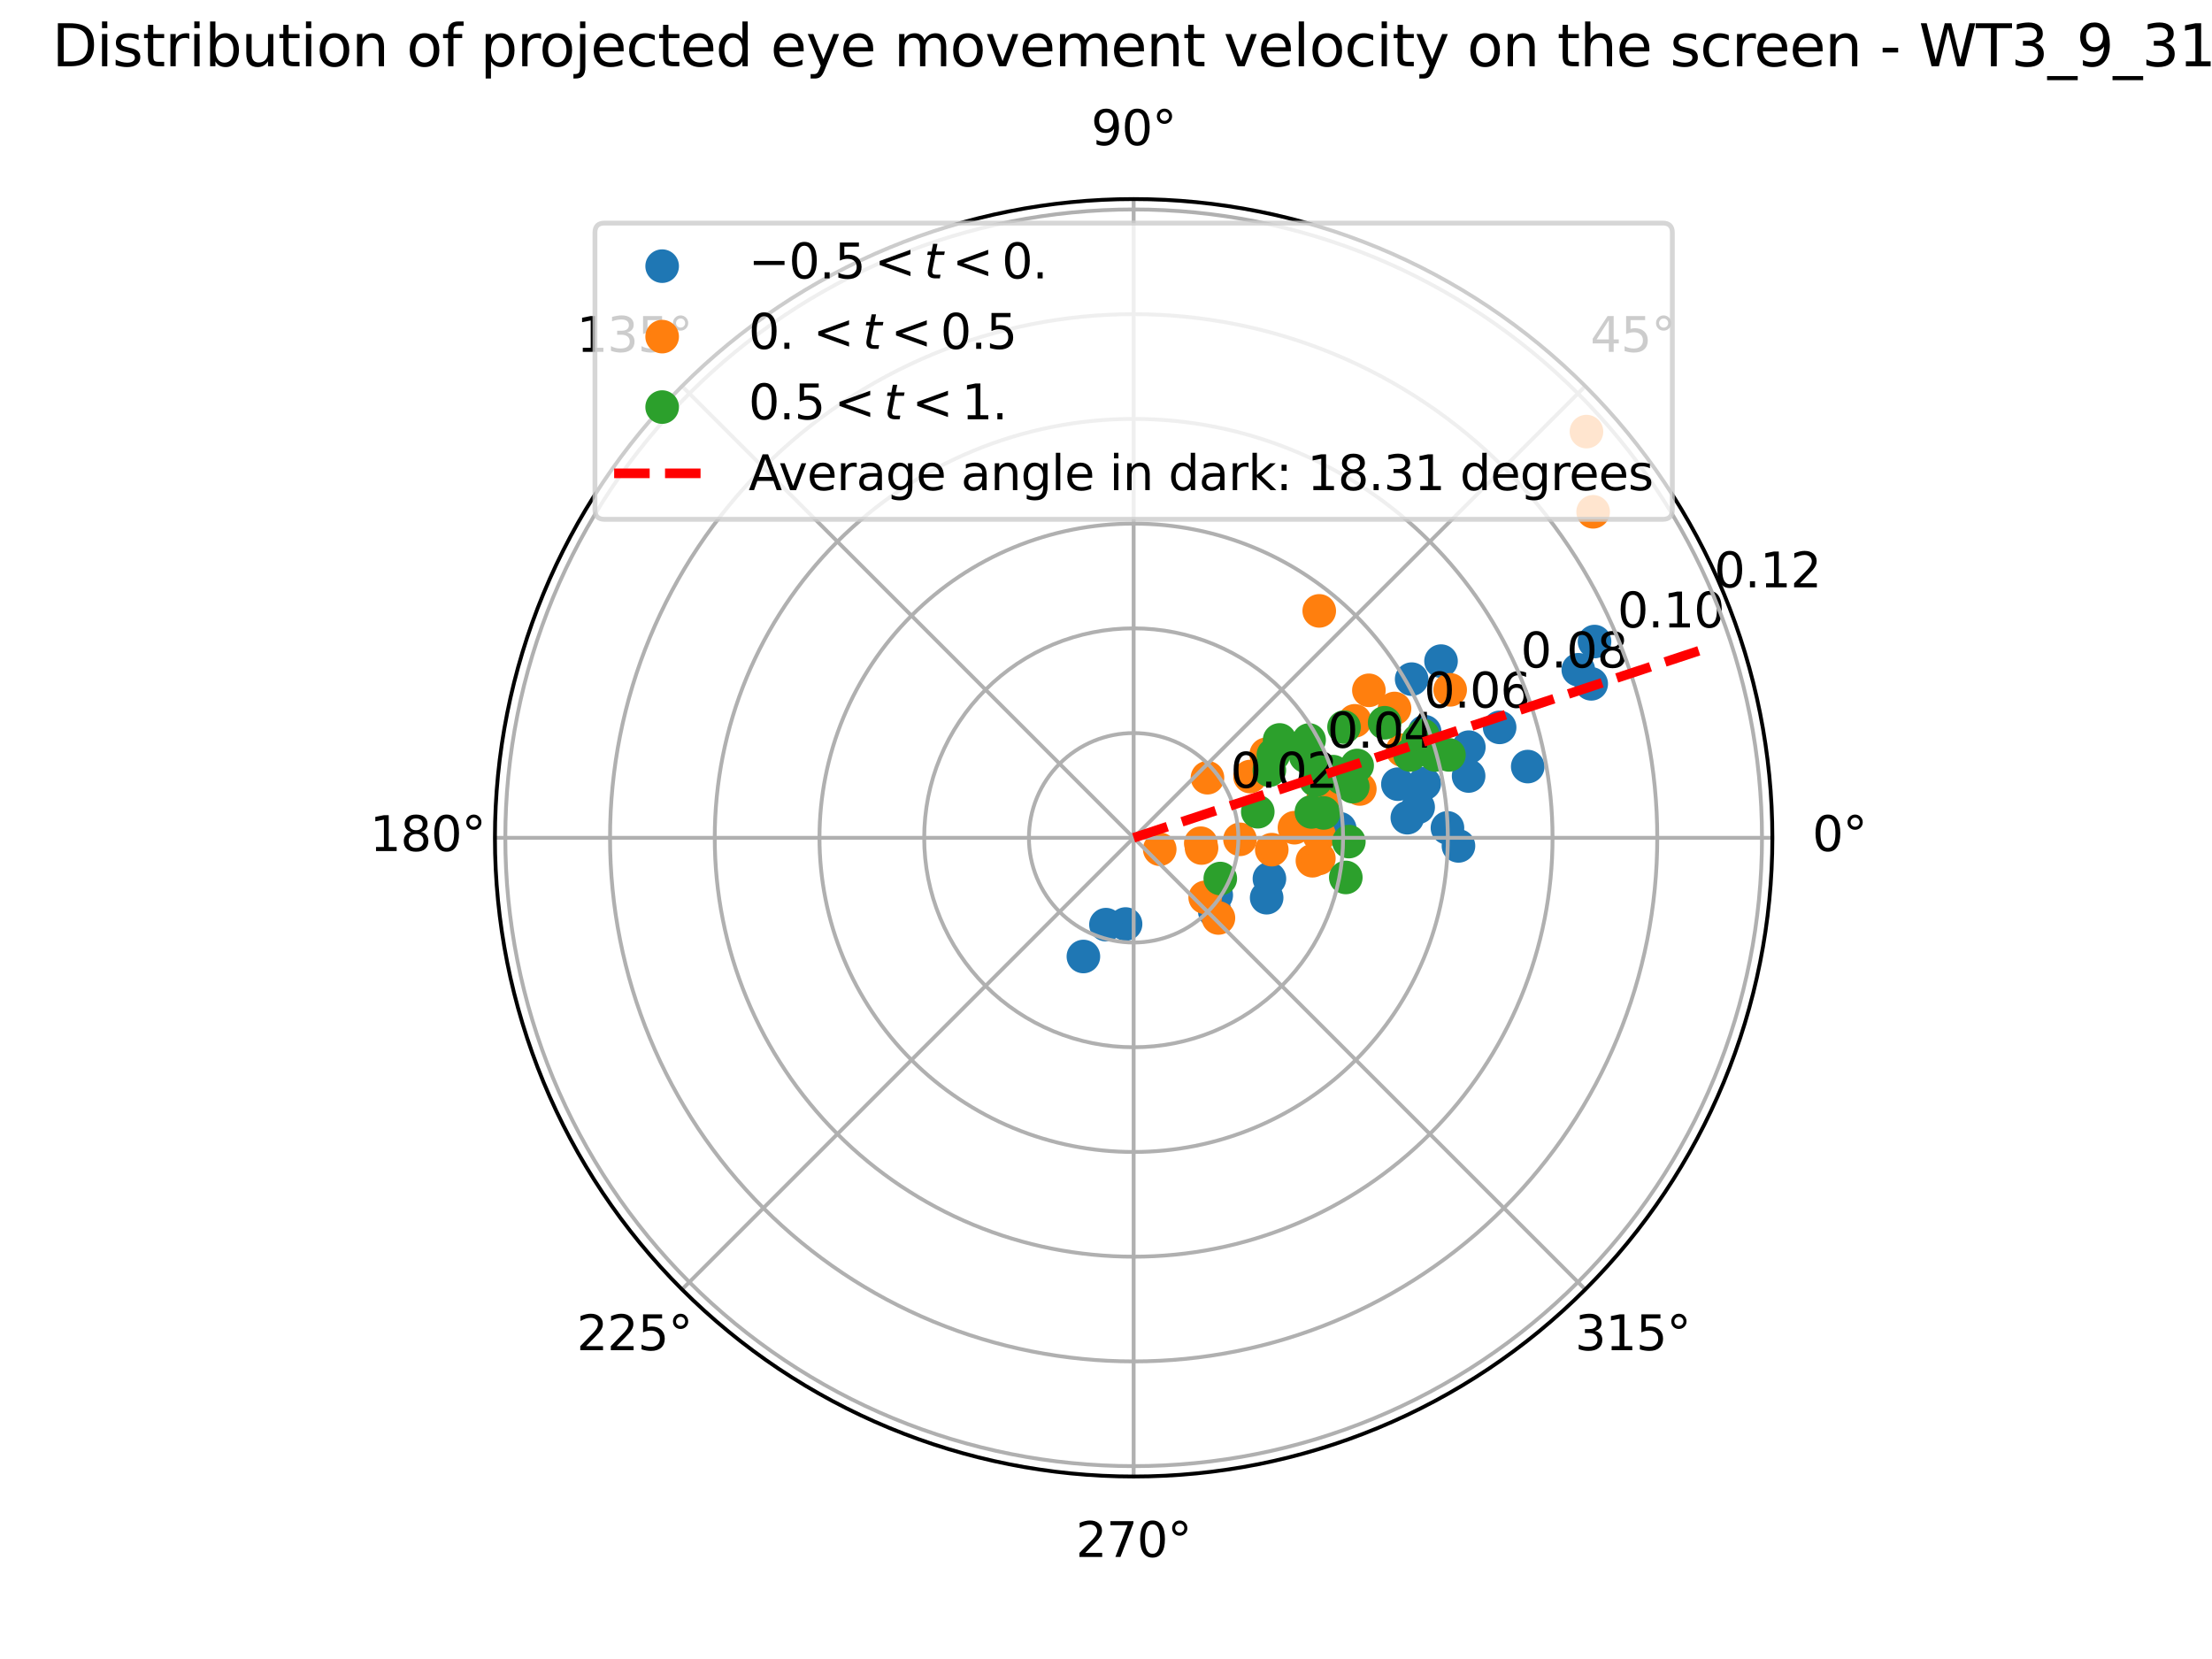<?xml version="1.0" encoding="utf-8" standalone="no"?>
<!DOCTYPE svg PUBLIC "-//W3C//DTD SVG 1.1//EN"
  "http://www.w3.org/Graphics/SVG/1.1/DTD/svg11.dtd">
<svg xmlns:xlink="http://www.w3.org/1999/xlink" width="460.8pt" height="345.6pt" viewBox="0 0 460.8 345.6" xmlns="http://www.w3.org/2000/svg" version="1.1">
 <defs>
  <style type="text/css">*{stroke-linejoin: round; stroke-linecap: butt}</style>
 </defs>
 <g id="figure_1">
  <g id="patch_1">
   <path d="M 0 345.6 
L 460.8 345.6 
L 460.8 0 
L 0 0 
z
" style="fill: #ffffff"/>
  </g>
  <g id="axes_1">
   <g id="patch_2">
    <path d="M 369.216 174.528 
C 369.216 157.055 365.774 139.752 359.088 123.61 
C 352.401 107.467 342.6 92.798 330.245 80.443 
C 317.89 68.088 303.221 58.287 287.078 51.6 
C 270.936 44.914 253.633 41.472 236.16 41.472 
C 218.687 41.472 201.384 44.914 185.242 51.6 
C 169.099 58.287 154.43 68.088 142.075 80.443 
C 129.72 92.798 119.919 107.467 113.232 123.61 
C 106.546 139.752 103.104 157.055 103.104 174.528 
C 103.104 192.001 106.546 209.304 113.232 225.446 
C 119.919 241.589 129.72 256.258 142.075 268.613 
C 154.43 280.968 169.099 290.769 185.242 297.456 
C 201.384 304.142 218.687 307.584 236.16 307.584 
C 253.633 307.584 270.936 304.142 287.078 297.456 
C 303.221 290.769 317.89 280.968 330.245 268.613 
C 342.6 256.258 352.401 241.589 359.088 225.446 
C 365.774 209.304 369.216 192.001 369.216 174.528 
M 236.16 174.528 
C 236.16 174.528 236.16 174.528 236.16 174.528 
C 236.16 174.528 236.16 174.528 236.16 174.528 
C 236.16 174.528 236.16 174.528 236.16 174.528 
C 236.16 174.528 236.16 174.528 236.16 174.528 
C 236.16 174.528 236.16 174.528 236.16 174.528 
C 236.16 174.528 236.16 174.528 236.16 174.528 
C 236.16 174.528 236.16 174.528 236.16 174.528 
C 236.16 174.528 236.16 174.528 236.16 174.528 
C 236.16 174.528 236.16 174.528 236.16 174.528 
C 236.16 174.528 236.16 174.528 236.16 174.528 
C 236.16 174.528 236.16 174.528 236.16 174.528 
C 236.16 174.528 236.16 174.528 236.16 174.528 
C 236.16 174.528 236.16 174.528 236.16 174.528 
C 236.16 174.528 236.16 174.528 236.16 174.528 
C 236.16 174.528 236.16 174.528 236.16 174.528 
C 236.16 174.528 236.16 174.528 236.16 174.528 
z
" style="fill: #ffffff"/>
   </g>
   <g id="PathCollection_1">
    <defs>
     <path id="m175cc95940" d="M 0 3 
C 0.796 3 1.559 2.684 2.121 2.121 
C 2.684 1.559 3 0.796 3 0 
C 3 -0.796 2.684 -1.559 2.121 -2.121 
C 1.559 -2.684 0.796 -3 0 -3 
C -0.796 -3 -1.559 -2.684 -2.121 -2.121 
C -2.684 -1.559 -3 -0.796 -3 0 
C -3 0.796 -2.684 1.559 -2.121 2.121 
C -1.559 2.684 -0.796 3 0 3 
z
" style="stroke: #1f77b4"/>
    </defs>
    <g clip-path="url(#pd798e85ead)">
     <use xlink:href="#m175cc95940" x="234.477" y="192.491" style="fill: #1f77b4; stroke: #1f77b4"/>
     <use xlink:href="#m175cc95940" x="230.39" y="192.623" style="fill: #1f77b4; stroke: #1f77b4"/>
     <use xlink:href="#m175cc95940" x="225.691" y="199.257" style="fill: #1f77b4; stroke: #1f77b4"/>
     <use xlink:href="#m175cc95940" x="263.866" y="187.01" style="fill: #1f77b4; stroke: #1f77b4"/>
     <use xlink:href="#m175cc95940" x="264.445" y="183.049" style="fill: #1f77b4; stroke: #1f77b4"/>
     <use xlink:href="#m175cc95940" x="279.095" y="172.639" style="fill: #1f77b4; stroke: #1f77b4"/>
     <use xlink:href="#m175cc95940" x="253.071" y="189.894" style="fill: #1f77b4; stroke: #1f77b4"/>
     <use xlink:href="#m175cc95940" x="253.367" y="186.481" style="fill: #1f77b4; stroke: #1f77b4"/>
     <use xlink:href="#m175cc95940" x="291.207" y="163.359" style="fill: #1f77b4; stroke: #1f77b4"/>
     <use xlink:href="#m175cc95940" x="312.4" y="151.526" style="fill: #1f77b4; stroke: #1f77b4"/>
     <use xlink:href="#m175cc95940" x="305.986" y="155.65" style="fill: #1f77b4; stroke: #1f77b4"/>
     <use xlink:href="#m175cc95940" x="296.698" y="163.229" style="fill: #1f77b4; stroke: #1f77b4"/>
     <use xlink:href="#m175cc95940" x="293.174" y="170.345" style="fill: #1f77b4; stroke: #1f77b4"/>
     <use xlink:href="#m175cc95940" x="295.428" y="168.156" style="fill: #1f77b4; stroke: #1f77b4"/>
     <use xlink:href="#m175cc95940" x="305.939" y="161.655" style="fill: #1f77b4; stroke: #1f77b4"/>
     <use xlink:href="#m175cc95940" x="328.789" y="139.525" style="fill: #1f77b4; stroke: #1f77b4"/>
     <use xlink:href="#m175cc95940" x="332.17" y="133.647" style="fill: #1f77b4; stroke: #1f77b4"/>
     <use xlink:href="#m175cc95940" x="296.781" y="152.423" style="fill: #1f77b4; stroke: #1f77b4"/>
     <use xlink:href="#m175cc95940" x="301.531" y="172.461" style="fill: #1f77b4; stroke: #1f77b4"/>
     <use xlink:href="#m175cc95940" x="303.825" y="176.217" style="fill: #1f77b4; stroke: #1f77b4"/>
     <use xlink:href="#m175cc95940" x="318.254" y="159.692" style="fill: #1f77b4; stroke: #1f77b4"/>
     <use xlink:href="#m175cc95940" x="331.479" y="142.457" style="fill: #1f77b4; stroke: #1f77b4"/>
     <use xlink:href="#m175cc95940" x="294.075" y="141.477" style="fill: #1f77b4; stroke: #1f77b4"/>
     <use xlink:href="#m175cc95940" x="300.193" y="137.725" style="fill: #1f77b4; stroke: #1f77b4"/>
    </g>
   </g>
   <g id="PathCollection_2">
    <defs>
     <path id="mb5c80b9ed6" d="M 0 3 
C 0.796 3 1.559 2.684 2.121 2.121 
C 2.684 1.559 3 0.796 3 0 
C 3 -0.796 2.684 -1.559 2.121 -2.121 
C 1.559 -2.684 0.796 -3 0 -3 
C -0.796 -3 -1.559 -2.684 -2.121 -2.121 
C -2.684 -1.559 -3 -0.796 -3 0 
C -3 0.796 -2.684 1.559 -2.121 2.121 
C -1.559 2.684 -0.796 3 0 3 
z
" style="stroke: #ff7f0e"/>
    </defs>
    <g clip-path="url(#pd798e85ead)">
     <use xlink:href="#mb5c80b9ed6" x="241.593" y="176.909" style="fill: #ff7f0e; stroke: #ff7f0e"/>
     <use xlink:href="#mb5c80b9ed6" x="302.096" y="143.703" style="fill: #ff7f0e; stroke: #ff7f0e"/>
     <use xlink:href="#mb5c80b9ed6" x="331.88" y="106.619" style="fill: #ff7f0e; stroke: #ff7f0e"/>
     <use xlink:href="#mb5c80b9ed6" x="330.489" y="89.911" style="fill: #ff7f0e; stroke: #ff7f0e"/>
     <use xlink:href="#mb5c80b9ed6" x="274.822" y="127.259" style="fill: #ff7f0e; stroke: #ff7f0e"/>
     <use xlink:href="#mb5c80b9ed6" x="251.537" y="162.012" style="fill: #ff7f0e; stroke: #ff7f0e"/>
     <use xlink:href="#mb5c80b9ed6" x="250.304" y="176.658" style="fill: #ff7f0e; stroke: #ff7f0e"/>
     <use xlink:href="#mb5c80b9ed6" x="260.413" y="161.769" style="fill: #ff7f0e; stroke: #ff7f0e"/>
     <use xlink:href="#mb5c80b9ed6" x="285.166" y="143.807" style="fill: #ff7f0e; stroke: #ff7f0e"/>
     <use xlink:href="#mb5c80b9ed6" x="263.78" y="157.135" style="fill: #ff7f0e; stroke: #ff7f0e"/>
     <use xlink:href="#mb5c80b9ed6" x="250.143" y="175.659" style="fill: #ff7f0e; stroke: #ff7f0e"/>
     <use xlink:href="#mb5c80b9ed6" x="251.062" y="186.938" style="fill: #ff7f0e; stroke: #ff7f0e"/>
     <use xlink:href="#mb5c80b9ed6" x="253.822" y="191.231" style="fill: #ff7f0e; stroke: #ff7f0e"/>
     <use xlink:href="#mb5c80b9ed6" x="274.8" y="173.954" style="fill: #ff7f0e; stroke: #ff7f0e"/>
     <use xlink:href="#mb5c80b9ed6" x="292.178" y="156.283" style="fill: #ff7f0e; stroke: #ff7f0e"/>
     <use xlink:href="#mb5c80b9ed6" x="290.509" y="147.59" style="fill: #ff7f0e; stroke: #ff7f0e"/>
     <use xlink:href="#mb5c80b9ed6" x="282.226" y="150.16" style="fill: #ff7f0e; stroke: #ff7f0e"/>
     <use xlink:href="#mb5c80b9ed6" x="258.314" y="174.85" style="fill: #ff7f0e; stroke: #ff7f0e"/>
     <use xlink:href="#mb5c80b9ed6" x="273.401" y="179.309" style="fill: #ff7f0e; stroke: #ff7f0e"/>
     <use xlink:href="#mb5c80b9ed6" x="274.743" y="178.832" style="fill: #ff7f0e; stroke: #ff7f0e"/>
     <use xlink:href="#mb5c80b9ed6" x="264.932" y="177" style="fill: #ff7f0e; stroke: #ff7f0e"/>
     <use xlink:href="#mb5c80b9ed6" x="275.637" y="166.389" style="fill: #ff7f0e; stroke: #ff7f0e"/>
     <use xlink:href="#mb5c80b9ed6" x="283.276" y="164.36" style="fill: #ff7f0e; stroke: #ff7f0e"/>
     <use xlink:href="#mb5c80b9ed6" x="269.661" y="172.426" style="fill: #ff7f0e; stroke: #ff7f0e"/>
    </g>
   </g>
   <g id="PathCollection_3">
    <defs>
     <path id="m4a91e9faf1" d="M 0 3 
C 0.796 3 1.559 2.684 2.121 2.121 
C 2.684 1.559 3 0.796 3 0 
C 3 -0.796 2.684 -1.559 2.121 -2.121 
C 1.559 -2.684 0.796 -3 0 -3 
C -0.796 -3 -1.559 -2.684 -2.121 -2.121 
C -2.684 -1.559 -3 -0.796 -3 0 
C -3 0.796 -2.684 1.559 -2.121 2.121 
C -1.559 2.684 -0.796 3 0 3 
z
" style="stroke: #2ca02c"/>
    </defs>
    <g clip-path="url(#pd798e85ead)">
     <use xlink:href="#m4a91e9faf1" x="254.207" y="183.017" style="fill: #2ca02c; stroke: #2ca02c"/>
     <use xlink:href="#m4a91e9faf1" x="280.356" y="182.788" style="fill: #2ca02c; stroke: #2ca02c"/>
     <use xlink:href="#m4a91e9faf1" x="280.992" y="175.32" style="fill: #2ca02c; stroke: #2ca02c"/>
     <use xlink:href="#m4a91e9faf1" x="293.743" y="157.263" style="fill: #2ca02c; stroke: #2ca02c"/>
     <use xlink:href="#m4a91e9faf1" x="295.436" y="154.262" style="fill: #2ca02c; stroke: #2ca02c"/>
     <use xlink:href="#m4a91e9faf1" x="296.409" y="153.204" style="fill: #2ca02c; stroke: #2ca02c"/>
     <use xlink:href="#m4a91e9faf1" x="281.815" y="163.876" style="fill: #2ca02c; stroke: #2ca02c"/>
     <use xlink:href="#m4a91e9faf1" x="279.483" y="162.046" style="fill: #2ca02c; stroke: #2ca02c"/>
     <use xlink:href="#m4a91e9faf1" x="273.187" y="169.144" style="fill: #2ca02c; stroke: #2ca02c"/>
     <use xlink:href="#m4a91e9faf1" x="274.117" y="162.519" style="fill: #2ca02c; stroke: #2ca02c"/>
     <use xlink:href="#m4a91e9faf1" x="301.84" y="157.258" style="fill: #2ca02c; stroke: #2ca02c"/>
     <use xlink:href="#m4a91e9faf1" x="299.006" y="157.266" style="fill: #2ca02c; stroke: #2ca02c"/>
     <use xlink:href="#m4a91e9faf1" x="275.725" y="169.346" style="fill: #2ca02c; stroke: #2ca02c"/>
     <use xlink:href="#m4a91e9faf1" x="277.7" y="160.747" style="fill: #2ca02c; stroke: #2ca02c"/>
     <use xlink:href="#m4a91e9faf1" x="279.986" y="151.466" style="fill: #2ca02c; stroke: #2ca02c"/>
     <use xlink:href="#m4a91e9faf1" x="272.709" y="154.157" style="fill: #2ca02c; stroke: #2ca02c"/>
     <use xlink:href="#m4a91e9faf1" x="262.019" y="169.103" style="fill: #2ca02c; stroke: #2ca02c"/>
     <use xlink:href="#m4a91e9faf1" x="282.72" y="159.464" style="fill: #2ca02c; stroke: #2ca02c"/>
     <use xlink:href="#m4a91e9faf1" x="288.447" y="150.562" style="fill: #2ca02c; stroke: #2ca02c"/>
     <use xlink:href="#m4a91e9faf1" x="272.013" y="157.532" style="fill: #2ca02c; stroke: #2ca02c"/>
     <use xlink:href="#m4a91e9faf1" x="273.897" y="159.422" style="fill: #2ca02c; stroke: #2ca02c"/>
     <use xlink:href="#m4a91e9faf1" x="265.266" y="157.241" style="fill: #2ca02c; stroke: #2ca02c"/>
     <use xlink:href="#m4a91e9faf1" x="266.567" y="154.142" style="fill: #2ca02c; stroke: #2ca02c"/>
     <use xlink:href="#m4a91e9faf1" x="264.431" y="160.448" style="fill: #2ca02c; stroke: #2ca02c"/>
    </g>
   </g>
   <g id="matplotlib.axis_1">
    <g id="xtick_1">
     <g id="line2d_1">
      <path d="M 236.16 174.528 
L 369.216 174.528 
" clip-path="url(#pd798e85ead)" style="fill: none; stroke: #b0b0b0; stroke-width: 0.8; stroke-linecap: square"/>
     </g>
     <g id="text_1">
      <!-- 0° -->
      <g transform="translate(377.535 177.287) scale(0.1 -0.1)">
       <defs>
        <path id="DejaVuSans-30" d="M 2034 4250 
Q 1547 4250 1301 3770 
Q 1056 3291 1056 2328 
Q 1056 1369 1301 889 
Q 1547 409 2034 409 
Q 2525 409 2770 889 
Q 3016 1369 3016 2328 
Q 3016 3291 2770 3770 
Q 2525 4250 2034 4250 
z
M 2034 4750 
Q 2819 4750 3233 4129 
Q 3647 3509 3647 2328 
Q 3647 1150 3233 529 
Q 2819 -91 2034 -91 
Q 1250 -91 836 529 
Q 422 1150 422 2328 
Q 422 3509 836 4129 
Q 1250 4750 2034 4750 
z
" transform="scale(0.016)"/>
        <path id="DejaVuSans-b0" d="M 1600 4347 
Q 1350 4347 1178 4173 
Q 1006 4000 1006 3750 
Q 1006 3503 1178 3333 
Q 1350 3163 1600 3163 
Q 1850 3163 2022 3333 
Q 2194 3503 2194 3750 
Q 2194 3997 2020 4172 
Q 1847 4347 1600 4347 
z
M 1600 4750 
Q 1800 4750 1984 4673 
Q 2169 4597 2303 4453 
Q 2447 4313 2519 4134 
Q 2591 3956 2591 3750 
Q 2591 3338 2302 3052 
Q 2013 2766 1594 2766 
Q 1172 2766 890 3047 
Q 609 3328 609 3750 
Q 609 4169 896 4459 
Q 1184 4750 1600 4750 
z
" transform="scale(0.016)"/>
       </defs>
       <use xlink:href="#DejaVuSans-30"/>
       <use xlink:href="#DejaVuSans-b0" x="63.623"/>
      </g>
     </g>
    </g>
    <g id="xtick_2">
     <g id="line2d_2">
      <path d="M 236.16 174.528 
L 330.245 80.443 
" clip-path="url(#pd798e85ead)" style="fill: none; stroke: #b0b0b0; stroke-width: 0.8; stroke-linecap: square"/>
     </g>
     <g id="text_2">
      <!-- 45° -->
      <g transform="translate(331.282 73.303) scale(0.1 -0.1)">
       <defs>
        <path id="DejaVuSans-34" d="M 2419 4116 
L 825 1625 
L 2419 1625 
L 2419 4116 
z
M 2253 4666 
L 3047 4666 
L 3047 1625 
L 3713 1625 
L 3713 1100 
L 3047 1100 
L 3047 0 
L 2419 0 
L 2419 1100 
L 313 1100 
L 313 1709 
L 2253 4666 
z
" transform="scale(0.016)"/>
        <path id="DejaVuSans-35" d="M 691 4666 
L 3169 4666 
L 3169 4134 
L 1269 4134 
L 1269 2991 
Q 1406 3038 1543 3061 
Q 1681 3084 1819 3084 
Q 2600 3084 3056 2656 
Q 3513 2228 3513 1497 
Q 3513 744 3044 326 
Q 2575 -91 1722 -91 
Q 1428 -91 1123 -41 
Q 819 9 494 109 
L 494 744 
Q 775 591 1075 516 
Q 1375 441 1709 441 
Q 2250 441 2565 725 
Q 2881 1009 2881 1497 
Q 2881 1984 2565 2268 
Q 2250 2553 1709 2553 
Q 1456 2553 1204 2497 
Q 953 2441 691 2322 
L 691 4666 
z
" transform="scale(0.016)"/>
       </defs>
       <use xlink:href="#DejaVuSans-34"/>
       <use xlink:href="#DejaVuSans-35" x="63.623"/>
       <use xlink:href="#DejaVuSans-b0" x="127.246"/>
      </g>
     </g>
    </g>
    <g id="xtick_3">
     <g id="line2d_3">
      <path d="M 236.16 174.528 
L 236.16 41.472 
" clip-path="url(#pd798e85ead)" style="fill: none; stroke: #b0b0b0; stroke-width: 0.8; stroke-linecap: square"/>
     </g>
     <g id="text_3">
      <!-- 90° -->
      <g transform="translate(227.298 30.231) scale(0.1 -0.1)">
       <defs>
        <path id="DejaVuSans-39" d="M 703 97 
L 703 672 
Q 941 559 1184 500 
Q 1428 441 1663 441 
Q 2288 441 2617 861 
Q 2947 1281 2994 2138 
Q 2813 1869 2534 1725 
Q 2256 1581 1919 1581 
Q 1219 1581 811 2004 
Q 403 2428 403 3163 
Q 403 3881 828 4315 
Q 1253 4750 1959 4750 
Q 2769 4750 3195 4129 
Q 3622 3509 3622 2328 
Q 3622 1225 3098 567 
Q 2575 -91 1691 -91 
Q 1453 -91 1209 -44 
Q 966 3 703 97 
z
M 1959 2075 
Q 2384 2075 2632 2365 
Q 2881 2656 2881 3163 
Q 2881 3666 2632 3958 
Q 2384 4250 1959 4250 
Q 1534 4250 1286 3958 
Q 1038 3666 1038 3163 
Q 1038 2656 1286 2365 
Q 1534 2075 1959 2075 
z
" transform="scale(0.016)"/>
       </defs>
       <use xlink:href="#DejaVuSans-39"/>
       <use xlink:href="#DejaVuSans-30" x="63.623"/>
       <use xlink:href="#DejaVuSans-b0" x="127.246"/>
      </g>
     </g>
    </g>
    <g id="xtick_4">
     <g id="line2d_4">
      <path d="M 236.16 174.528 
L 142.075 80.443 
" clip-path="url(#pd798e85ead)" style="fill: none; stroke: #b0b0b0; stroke-width: 0.8; stroke-linecap: square"/>
     </g>
     <g id="text_4">
      <!-- 135° -->
      <g transform="translate(120.132 73.303) scale(0.1 -0.1)">
       <defs>
        <path id="DejaVuSans-31" d="M 794 531 
L 1825 531 
L 1825 4091 
L 703 3866 
L 703 4441 
L 1819 4666 
L 2450 4666 
L 2450 531 
L 3481 531 
L 3481 0 
L 794 0 
L 794 531 
z
" transform="scale(0.016)"/>
        <path id="DejaVuSans-33" d="M 2597 2516 
Q 3050 2419 3304 2112 
Q 3559 1806 3559 1356 
Q 3559 666 3084 287 
Q 2609 -91 1734 -91 
Q 1441 -91 1130 -33 
Q 819 25 488 141 
L 488 750 
Q 750 597 1062 519 
Q 1375 441 1716 441 
Q 2309 441 2620 675 
Q 2931 909 2931 1356 
Q 2931 1769 2642 2001 
Q 2353 2234 1838 2234 
L 1294 2234 
L 1294 2753 
L 1863 2753 
Q 2328 2753 2575 2939 
Q 2822 3125 2822 3475 
Q 2822 3834 2567 4026 
Q 2313 4219 1838 4219 
Q 1578 4219 1281 4162 
Q 984 4106 628 3988 
L 628 4550 
Q 988 4650 1302 4700 
Q 1616 4750 1894 4750 
Q 2613 4750 3031 4423 
Q 3450 4097 3450 3541 
Q 3450 3153 3228 2886 
Q 3006 2619 2597 2516 
z
" transform="scale(0.016)"/>
       </defs>
       <use xlink:href="#DejaVuSans-31"/>
       <use xlink:href="#DejaVuSans-33" x="63.623"/>
       <use xlink:href="#DejaVuSans-35" x="127.246"/>
       <use xlink:href="#DejaVuSans-b0" x="190.869"/>
      </g>
     </g>
    </g>
    <g id="xtick_5">
     <g id="line2d_5">
      <path d="M 236.16 174.528 
L 103.104 174.528 
" clip-path="url(#pd798e85ead)" style="fill: none; stroke: #b0b0b0; stroke-width: 0.8; stroke-linecap: square"/>
     </g>
     <g id="text_5">
      <!-- 180° -->
      <g transform="translate(77.06 177.287) scale(0.1 -0.1)">
       <defs>
        <path id="DejaVuSans-38" d="M 2034 2216 
Q 1584 2216 1326 1975 
Q 1069 1734 1069 1313 
Q 1069 891 1326 650 
Q 1584 409 2034 409 
Q 2484 409 2743 651 
Q 3003 894 3003 1313 
Q 3003 1734 2745 1975 
Q 2488 2216 2034 2216 
z
M 1403 2484 
Q 997 2584 770 2862 
Q 544 3141 544 3541 
Q 544 4100 942 4425 
Q 1341 4750 2034 4750 
Q 2731 4750 3128 4425 
Q 3525 4100 3525 3541 
Q 3525 3141 3298 2862 
Q 3072 2584 2669 2484 
Q 3125 2378 3379 2068 
Q 3634 1759 3634 1313 
Q 3634 634 3220 271 
Q 2806 -91 2034 -91 
Q 1263 -91 848 271 
Q 434 634 434 1313 
Q 434 1759 690 2068 
Q 947 2378 1403 2484 
z
M 1172 3481 
Q 1172 3119 1398 2916 
Q 1625 2713 2034 2713 
Q 2441 2713 2670 2916 
Q 2900 3119 2900 3481 
Q 2900 3844 2670 4047 
Q 2441 4250 2034 4250 
Q 1625 4250 1398 4047 
Q 1172 3844 1172 3481 
z
" transform="scale(0.016)"/>
       </defs>
       <use xlink:href="#DejaVuSans-31"/>
       <use xlink:href="#DejaVuSans-38" x="63.623"/>
       <use xlink:href="#DejaVuSans-30" x="127.246"/>
       <use xlink:href="#DejaVuSans-b0" x="190.869"/>
      </g>
     </g>
    </g>
    <g id="xtick_6">
     <g id="line2d_6">
      <path d="M 236.16 174.528 
L 142.075 268.613 
" clip-path="url(#pd798e85ead)" style="fill: none; stroke: #b0b0b0; stroke-width: 0.8; stroke-linecap: square"/>
     </g>
     <g id="text_6">
      <!-- 225° -->
      <g transform="translate(120.132 281.272) scale(0.1 -0.1)">
       <defs>
        <path id="DejaVuSans-32" d="M 1228 531 
L 3431 531 
L 3431 0 
L 469 0 
L 469 531 
Q 828 903 1448 1529 
Q 2069 2156 2228 2338 
Q 2531 2678 2651 2914 
Q 2772 3150 2772 3378 
Q 2772 3750 2511 3984 
Q 2250 4219 1831 4219 
Q 1534 4219 1204 4116 
Q 875 4013 500 3803 
L 500 4441 
Q 881 4594 1212 4672 
Q 1544 4750 1819 4750 
Q 2544 4750 2975 4387 
Q 3406 4025 3406 3419 
Q 3406 3131 3298 2873 
Q 3191 2616 2906 2266 
Q 2828 2175 2409 1742 
Q 1991 1309 1228 531 
z
" transform="scale(0.016)"/>
       </defs>
       <use xlink:href="#DejaVuSans-32"/>
       <use xlink:href="#DejaVuSans-32" x="63.623"/>
       <use xlink:href="#DejaVuSans-35" x="127.246"/>
       <use xlink:href="#DejaVuSans-b0" x="190.869"/>
      </g>
     </g>
    </g>
    <g id="xtick_7">
     <g id="line2d_7">
      <path d="M 236.16 174.528 
L 236.16 307.584 
" clip-path="url(#pd798e85ead)" style="fill: none; stroke: #b0b0b0; stroke-width: 0.8; stroke-linecap: square"/>
     </g>
     <g id="text_7">
      <!-- 270° -->
      <g transform="translate(224.116 324.343) scale(0.1 -0.1)">
       <defs>
        <path id="DejaVuSans-37" d="M 525 4666 
L 3525 4666 
L 3525 4397 
L 1831 0 
L 1172 0 
L 2766 4134 
L 525 4134 
L 525 4666 
z
" transform="scale(0.016)"/>
       </defs>
       <use xlink:href="#DejaVuSans-32"/>
       <use xlink:href="#DejaVuSans-37" x="63.623"/>
       <use xlink:href="#DejaVuSans-30" x="127.246"/>
       <use xlink:href="#DejaVuSans-b0" x="190.869"/>
      </g>
     </g>
    </g>
    <g id="xtick_8">
     <g id="line2d_8">
      <path d="M 236.16 174.528 
L 330.245 268.613 
" clip-path="url(#pd798e85ead)" style="fill: none; stroke: #b0b0b0; stroke-width: 0.8; stroke-linecap: square"/>
     </g>
     <g id="text_8">
      <!-- 315° -->
      <g transform="translate(328.101 281.272) scale(0.1 -0.1)">
       <use xlink:href="#DejaVuSans-33"/>
       <use xlink:href="#DejaVuSans-31" x="63.623"/>
       <use xlink:href="#DejaVuSans-35" x="127.246"/>
       <use xlink:href="#DejaVuSans-b0" x="190.869"/>
      </g>
     </g>
    </g>
   </g>
   <g id="matplotlib.axis_2">
    <g id="ytick_1">
     <g id="line2d_9">
      <path d="M 257.976 174.528 
C 257.976 171.663 257.412 168.826 256.315 166.179 
C 255.219 163.533 253.612 161.128 251.586 159.102 
C 249.56 157.076 247.155 155.469 244.509 154.373 
C 241.862 153.276 239.025 152.712 236.16 152.712 
C 233.295 152.712 230.458 153.276 227.811 154.373 
C 225.165 155.469 222.76 157.076 220.734 159.102 
C 218.708 161.128 217.101 163.533 216.005 166.179 
C 214.908 168.826 214.344 171.663 214.344 174.528 
C 214.344 177.393 214.908 180.23 216.005 182.877 
C 217.101 185.523 218.708 187.928 220.734 189.954 
C 222.76 191.98 225.165 193.587 227.811 194.683 
C 230.458 195.78 233.295 196.344 236.16 196.344 
C 239.025 196.344 241.862 195.78 244.509 194.683 
C 247.155 193.587 249.56 191.98 251.586 189.954 
C 253.612 187.928 255.219 185.523 256.315 182.877 
C 257.412 180.23 257.976 177.393 257.976 174.528 
" clip-path="url(#pd798e85ead)" style="fill: none; stroke: #b0b0b0; stroke-width: 0.8; stroke-linecap: square"/>
     </g>
     <g id="text_9">
      <!-- 0.02 -->
      <g transform="translate(256.315 164.1) scale(0.1 -0.1)">
       <defs>
        <path id="DejaVuSans-2e" d="M 684 794 
L 1344 794 
L 1344 0 
L 684 0 
L 684 794 
z
" transform="scale(0.016)"/>
       </defs>
       <use xlink:href="#DejaVuSans-30"/>
       <use xlink:href="#DejaVuSans-2e" x="63.623"/>
       <use xlink:href="#DejaVuSans-30" x="95.41"/>
       <use xlink:href="#DejaVuSans-32" x="159.033"/>
      </g>
     </g>
    </g>
    <g id="ytick_2">
     <g id="line2d_10">
      <path d="M 279.792 174.528 
C 279.792 168.798 278.663 163.124 276.47 157.831 
C 274.278 152.537 271.064 147.727 267.012 143.676 
C 262.961 139.624 258.151 136.41 252.857 134.218 
C 247.564 132.025 241.89 130.896 236.16 130.896 
C 230.43 130.896 224.756 132.025 219.463 134.218 
C 214.169 136.41 209.359 139.624 205.308 143.676 
C 201.256 147.727 198.042 152.537 195.85 157.831 
C 193.657 163.124 192.528 168.798 192.528 174.528 
C 192.528 180.258 193.657 185.932 195.85 191.225 
C 198.042 196.519 201.256 201.329 205.308 205.38 
C 209.359 209.432 214.169 212.646 219.463 214.838 
C 224.756 217.031 230.43 218.16 236.16 218.16 
C 241.89 218.16 247.564 217.031 252.857 214.838 
C 258.151 212.646 262.961 209.432 267.012 205.38 
C 271.064 201.329 274.278 196.519 276.47 191.225 
C 278.663 185.932 279.792 180.258 279.792 174.528 
" clip-path="url(#pd798e85ead)" style="fill: none; stroke: #b0b0b0; stroke-width: 0.8; stroke-linecap: square"/>
     </g>
     <g id="text_10">
      <!-- 0.04 -->
      <g transform="translate(276.47 155.751) scale(0.1 -0.1)">
       <use xlink:href="#DejaVuSans-30"/>
       <use xlink:href="#DejaVuSans-2e" x="63.623"/>
       <use xlink:href="#DejaVuSans-30" x="95.41"/>
       <use xlink:href="#DejaVuSans-34" x="159.033"/>
      </g>
     </g>
    </g>
    <g id="ytick_3">
     <g id="line2d_11">
      <path d="M 301.608 174.528 
C 301.608 165.934 299.915 157.423 296.626 149.482 
C 293.337 141.542 288.516 134.327 282.438 128.25 
C 276.361 122.172 269.146 117.351 261.206 114.062 
C 253.265 110.773 244.754 109.08 236.16 109.08 
C 227.566 109.08 219.055 110.773 211.114 114.062 
C 203.174 117.351 195.959 122.172 189.882 128.25 
C 183.804 134.327 178.983 141.542 175.694 149.482 
C 172.405 157.423 170.712 165.934 170.712 174.528 
C 170.712 183.122 172.405 191.633 175.694 199.574 
C 178.983 207.514 183.804 214.729 189.882 220.806 
C 195.959 226.884 203.174 231.705 211.114 234.994 
C 219.055 238.283 227.566 239.976 236.16 239.976 
C 244.754 239.976 253.265 238.283 261.206 234.994 
C 269.146 231.705 276.361 226.884 282.438 220.806 
C 288.516 214.729 293.337 207.514 296.626 199.574 
C 299.915 191.633 301.608 183.122 301.608 174.528 
" clip-path="url(#pd798e85ead)" style="fill: none; stroke: #b0b0b0; stroke-width: 0.8; stroke-linecap: square"/>
     </g>
     <g id="text_11">
      <!-- 0.06 -->
      <g transform="translate(296.626 147.403) scale(0.1 -0.1)">
       <defs>
        <path id="DejaVuSans-36" d="M 2113 2584 
Q 1688 2584 1439 2293 
Q 1191 2003 1191 1497 
Q 1191 994 1439 701 
Q 1688 409 2113 409 
Q 2538 409 2786 701 
Q 3034 994 3034 1497 
Q 3034 2003 2786 2293 
Q 2538 2584 2113 2584 
z
M 3366 4563 
L 3366 3988 
Q 3128 4100 2886 4159 
Q 2644 4219 2406 4219 
Q 1781 4219 1451 3797 
Q 1122 3375 1075 2522 
Q 1259 2794 1537 2939 
Q 1816 3084 2150 3084 
Q 2853 3084 3261 2657 
Q 3669 2231 3669 1497 
Q 3669 778 3244 343 
Q 2819 -91 2113 -91 
Q 1303 -91 875 529 
Q 447 1150 447 2328 
Q 447 3434 972 4092 
Q 1497 4750 2381 4750 
Q 2619 4750 2861 4703 
Q 3103 4656 3366 4563 
z
" transform="scale(0.016)"/>
       </defs>
       <use xlink:href="#DejaVuSans-30"/>
       <use xlink:href="#DejaVuSans-2e" x="63.623"/>
       <use xlink:href="#DejaVuSans-30" x="95.41"/>
       <use xlink:href="#DejaVuSans-36" x="159.033"/>
      </g>
     </g>
    </g>
    <g id="ytick_4">
     <g id="line2d_12">
      <path d="M 323.423 174.528 
C 323.423 163.069 321.166 151.721 316.781 141.134 
C 312.396 130.547 305.967 120.926 297.865 112.823 
C 289.762 104.721 280.141 98.292 269.554 93.907 
C 258.967 89.522 247.619 87.265 236.16 87.265 
C 224.701 87.265 213.353 89.522 202.766 93.907 
C 192.179 98.292 182.558 104.721 174.455 112.823 
C 166.353 120.926 159.924 130.547 155.539 141.134 
C 151.154 151.721 148.897 163.069 148.897 174.528 
C 148.897 185.987 151.154 197.335 155.539 207.922 
C 159.924 218.509 166.353 228.13 174.455 236.233 
C 182.558 244.335 192.179 250.764 202.766 255.149 
C 213.353 259.534 224.701 261.791 236.16 261.791 
C 247.619 261.791 258.967 259.534 269.554 255.149 
C 280.141 250.764 289.762 244.335 297.865 236.233 
C 305.967 228.13 312.396 218.509 316.781 207.922 
C 321.166 197.335 323.423 185.987 323.423 174.528 
" clip-path="url(#pd798e85ead)" style="fill: none; stroke: #b0b0b0; stroke-width: 0.8; stroke-linecap: square"/>
     </g>
     <g id="text_12">
      <!-- 0.08 -->
      <g transform="translate(316.781 139.054) scale(0.1 -0.1)">
       <use xlink:href="#DejaVuSans-30"/>
       <use xlink:href="#DejaVuSans-2e" x="63.623"/>
       <use xlink:href="#DejaVuSans-30" x="95.41"/>
       <use xlink:href="#DejaVuSans-38" x="159.033"/>
      </g>
     </g>
    </g>
    <g id="ytick_5">
     <g id="line2d_13">
      <path d="M 345.239 174.528 
C 345.239 160.204 342.418 146.019 336.936 132.785 
C 331.454 119.551 323.419 107.526 313.291 97.397 
C 303.162 87.269 291.137 79.234 277.903 73.752 
C 264.669 68.27 250.484 65.449 236.16 65.449 
C 221.836 65.449 207.651 68.27 194.417 73.752 
C 181.183 79.234 169.158 87.269 159.029 97.397 
C 148.901 107.526 140.866 119.551 135.384 132.785 
C 129.902 146.019 127.081 160.204 127.081 174.528 
C 127.081 188.852 129.902 203.037 135.384 216.271 
C 140.866 229.505 148.901 241.53 159.029 251.659 
C 169.158 261.787 181.183 269.822 194.417 275.304 
C 207.651 280.786 221.836 283.607 236.16 283.607 
C 250.484 283.607 264.669 280.786 277.903 275.304 
C 291.137 269.822 303.162 261.787 313.291 251.659 
C 323.419 241.53 331.454 229.505 336.936 216.271 
C 342.418 203.037 345.239 188.852 345.239 174.528 
" clip-path="url(#pd798e85ead)" style="fill: none; stroke: #b0b0b0; stroke-width: 0.8; stroke-linecap: square"/>
     </g>
     <g id="text_13">
      <!-- 0.10 -->
      <g transform="translate(336.936 130.706) scale(0.1 -0.1)">
       <use xlink:href="#DejaVuSans-30"/>
       <use xlink:href="#DejaVuSans-2e" x="63.623"/>
       <use xlink:href="#DejaVuSans-31" x="95.41"/>
       <use xlink:href="#DejaVuSans-30" x="159.033"/>
      </g>
     </g>
    </g>
    <g id="ytick_6">
     <g id="line2d_14">
      <path d="M 367.055 174.528 
C 367.055 157.339 363.669 140.317 357.091 124.437 
C 350.513 108.556 340.871 94.126 328.717 81.971 
C 316.562 69.817 302.132 60.175 286.251 53.597 
C 270.371 47.019 253.349 43.633 236.16 43.633 
C 218.971 43.633 201.949 47.019 186.069 53.597 
C 170.188 60.175 155.758 69.817 143.603 81.971 
C 131.449 94.126 121.807 108.556 115.229 124.437 
C 108.651 140.317 105.265 157.339 105.265 174.528 
C 105.265 191.717 108.651 208.739 115.229 224.619 
C 121.807 240.5 131.449 254.93 143.603 267.085 
C 155.758 279.239 170.188 288.881 186.069 295.459 
C 201.949 302.037 218.971 305.423 236.16 305.423 
C 253.349 305.423 270.371 302.037 286.251 295.459 
C 302.132 288.881 316.562 279.239 328.717 267.085 
C 340.871 254.93 350.513 240.5 357.091 224.619 
C 363.669 208.739 367.055 191.717 367.055 174.528 
" clip-path="url(#pd798e85ead)" style="fill: none; stroke: #b0b0b0; stroke-width: 0.8; stroke-linecap: square"/>
     </g>
     <g id="text_14">
      <!-- 0.12 -->
      <g transform="translate(357.091 122.357) scale(0.1 -0.1)">
       <use xlink:href="#DejaVuSans-30"/>
       <use xlink:href="#DejaVuSans-2e" x="63.623"/>
       <use xlink:href="#DejaVuSans-31" x="95.41"/>
       <use xlink:href="#DejaVuSans-32" x="159.033"/>
      </g>
     </g>
    </g>
   </g>
   <g id="line2d_15">
    <path d="M 236.16 174.528 
L 356.467 134.726 
" clip-path="url(#pd798e85ead)" style="fill: none; stroke-dasharray: 7.4,3.2; stroke-dashoffset: 0; stroke: #ff0000; stroke-width: 2"/>
   </g>
   <g id="patch_3">
    <path d="M 369.216 174.528 
C 369.216 157.055 365.774 139.752 359.088 123.61 
C 352.401 107.467 342.6 92.798 330.245 80.443 
C 317.89 68.088 303.221 58.287 287.078 51.6 
C 270.936 44.914 253.633 41.472 236.16 41.472 
C 218.687 41.472 201.384 44.914 185.242 51.6 
C 169.099 58.287 154.43 68.088 142.075 80.443 
C 129.72 92.798 119.919 107.467 113.232 123.61 
C 106.546 139.752 103.104 157.055 103.104 174.528 
C 103.104 192.001 106.546 209.304 113.232 225.446 
C 119.919 241.589 129.72 256.258 142.075 268.613 
C 154.43 280.968 169.099 290.769 185.242 297.456 
C 201.384 304.142 218.687 307.584 236.16 307.584 
C 253.633 307.584 270.936 304.142 287.078 297.456 
C 303.221 290.769 317.89 280.968 330.245 268.613 
C 342.6 256.258 352.401 241.589 359.088 225.446 
C 365.774 209.304 369.216 192.001 369.216 174.528 
" style="fill: none; stroke: #000000; stroke-width: 0.8; stroke-linejoin: miter; stroke-linecap: square"/>
   </g>
   <g id="text_15">
    <!-- Distribution of projected eye movement velocity on the screen - WT3_9_31 -->
    <g transform="translate(10.852 13.804) scale(0.12 -0.12)">
     <defs>
      <path id="DejaVuSans-44" d="M 1259 4147 
L 1259 519 
L 2022 519 
Q 2988 519 3436 956 
Q 3884 1394 3884 2338 
Q 3884 3275 3436 3711 
Q 2988 4147 2022 4147 
L 1259 4147 
z
M 628 4666 
L 1925 4666 
Q 3281 4666 3915 4102 
Q 4550 3538 4550 2338 
Q 4550 1131 3912 565 
Q 3275 0 1925 0 
L 628 0 
L 628 4666 
z
" transform="scale(0.016)"/>
      <path id="DejaVuSans-69" d="M 603 3500 
L 1178 3500 
L 1178 0 
L 603 0 
L 603 3500 
z
M 603 4863 
L 1178 4863 
L 1178 4134 
L 603 4134 
L 603 4863 
z
" transform="scale(0.016)"/>
      <path id="DejaVuSans-73" d="M 2834 3397 
L 2834 2853 
Q 2591 2978 2328 3040 
Q 2066 3103 1784 3103 
Q 1356 3103 1142 2972 
Q 928 2841 928 2578 
Q 928 2378 1081 2264 
Q 1234 2150 1697 2047 
L 1894 2003 
Q 2506 1872 2764 1633 
Q 3022 1394 3022 966 
Q 3022 478 2636 193 
Q 2250 -91 1575 -91 
Q 1294 -91 989 -36 
Q 684 19 347 128 
L 347 722 
Q 666 556 975 473 
Q 1284 391 1588 391 
Q 1994 391 2212 530 
Q 2431 669 2431 922 
Q 2431 1156 2273 1281 
Q 2116 1406 1581 1522 
L 1381 1569 
Q 847 1681 609 1914 
Q 372 2147 372 2553 
Q 372 3047 722 3315 
Q 1072 3584 1716 3584 
Q 2034 3584 2315 3537 
Q 2597 3491 2834 3397 
z
" transform="scale(0.016)"/>
      <path id="DejaVuSans-74" d="M 1172 4494 
L 1172 3500 
L 2356 3500 
L 2356 3053 
L 1172 3053 
L 1172 1153 
Q 1172 725 1289 603 
Q 1406 481 1766 481 
L 2356 481 
L 2356 0 
L 1766 0 
Q 1100 0 847 248 
Q 594 497 594 1153 
L 594 3053 
L 172 3053 
L 172 3500 
L 594 3500 
L 594 4494 
L 1172 4494 
z
" transform="scale(0.016)"/>
      <path id="DejaVuSans-72" d="M 2631 2963 
Q 2534 3019 2420 3045 
Q 2306 3072 2169 3072 
Q 1681 3072 1420 2755 
Q 1159 2438 1159 1844 
L 1159 0 
L 581 0 
L 581 3500 
L 1159 3500 
L 1159 2956 
Q 1341 3275 1631 3429 
Q 1922 3584 2338 3584 
Q 2397 3584 2469 3576 
Q 2541 3569 2628 3553 
L 2631 2963 
z
" transform="scale(0.016)"/>
      <path id="DejaVuSans-62" d="M 3116 1747 
Q 3116 2381 2855 2742 
Q 2594 3103 2138 3103 
Q 1681 3103 1420 2742 
Q 1159 2381 1159 1747 
Q 1159 1113 1420 752 
Q 1681 391 2138 391 
Q 2594 391 2855 752 
Q 3116 1113 3116 1747 
z
M 1159 2969 
Q 1341 3281 1617 3432 
Q 1894 3584 2278 3584 
Q 2916 3584 3314 3078 
Q 3713 2572 3713 1747 
Q 3713 922 3314 415 
Q 2916 -91 2278 -91 
Q 1894 -91 1617 61 
Q 1341 213 1159 525 
L 1159 0 
L 581 0 
L 581 4863 
L 1159 4863 
L 1159 2969 
z
" transform="scale(0.016)"/>
      <path id="DejaVuSans-75" d="M 544 1381 
L 544 3500 
L 1119 3500 
L 1119 1403 
Q 1119 906 1312 657 
Q 1506 409 1894 409 
Q 2359 409 2629 706 
Q 2900 1003 2900 1516 
L 2900 3500 
L 3475 3500 
L 3475 0 
L 2900 0 
L 2900 538 
Q 2691 219 2414 64 
Q 2138 -91 1772 -91 
Q 1169 -91 856 284 
Q 544 659 544 1381 
z
M 1991 3584 
L 1991 3584 
z
" transform="scale(0.016)"/>
      <path id="DejaVuSans-6f" d="M 1959 3097 
Q 1497 3097 1228 2736 
Q 959 2375 959 1747 
Q 959 1119 1226 758 
Q 1494 397 1959 397 
Q 2419 397 2687 759 
Q 2956 1122 2956 1747 
Q 2956 2369 2687 2733 
Q 2419 3097 1959 3097 
z
M 1959 3584 
Q 2709 3584 3137 3096 
Q 3566 2609 3566 1747 
Q 3566 888 3137 398 
Q 2709 -91 1959 -91 
Q 1206 -91 779 398 
Q 353 888 353 1747 
Q 353 2609 779 3096 
Q 1206 3584 1959 3584 
z
" transform="scale(0.016)"/>
      <path id="DejaVuSans-6e" d="M 3513 2113 
L 3513 0 
L 2938 0 
L 2938 2094 
Q 2938 2591 2744 2837 
Q 2550 3084 2163 3084 
Q 1697 3084 1428 2787 
Q 1159 2491 1159 1978 
L 1159 0 
L 581 0 
L 581 3500 
L 1159 3500 
L 1159 2956 
Q 1366 3272 1645 3428 
Q 1925 3584 2291 3584 
Q 2894 3584 3203 3211 
Q 3513 2838 3513 2113 
z
" transform="scale(0.016)"/>
      <path id="DejaVuSans-20" transform="scale(0.016)"/>
      <path id="DejaVuSans-66" d="M 2375 4863 
L 2375 4384 
L 1825 4384 
Q 1516 4384 1395 4259 
Q 1275 4134 1275 3809 
L 1275 3500 
L 2222 3500 
L 2222 3053 
L 1275 3053 
L 1275 0 
L 697 0 
L 697 3053 
L 147 3053 
L 147 3500 
L 697 3500 
L 697 3744 
Q 697 4328 969 4595 
Q 1241 4863 1831 4863 
L 2375 4863 
z
" transform="scale(0.016)"/>
      <path id="DejaVuSans-70" d="M 1159 525 
L 1159 -1331 
L 581 -1331 
L 581 3500 
L 1159 3500 
L 1159 2969 
Q 1341 3281 1617 3432 
Q 1894 3584 2278 3584 
Q 2916 3584 3314 3078 
Q 3713 2572 3713 1747 
Q 3713 922 3314 415 
Q 2916 -91 2278 -91 
Q 1894 -91 1617 61 
Q 1341 213 1159 525 
z
M 3116 1747 
Q 3116 2381 2855 2742 
Q 2594 3103 2138 3103 
Q 1681 3103 1420 2742 
Q 1159 2381 1159 1747 
Q 1159 1113 1420 752 
Q 1681 391 2138 391 
Q 2594 391 2855 752 
Q 3116 1113 3116 1747 
z
" transform="scale(0.016)"/>
      <path id="DejaVuSans-6a" d="M 603 3500 
L 1178 3500 
L 1178 -63 
Q 1178 -731 923 -1031 
Q 669 -1331 103 -1331 
L -116 -1331 
L -116 -844 
L 38 -844 
Q 366 -844 484 -692 
Q 603 -541 603 -63 
L 603 3500 
z
M 603 4863 
L 1178 4863 
L 1178 4134 
L 603 4134 
L 603 4863 
z
" transform="scale(0.016)"/>
      <path id="DejaVuSans-65" d="M 3597 1894 
L 3597 1613 
L 953 1613 
Q 991 1019 1311 708 
Q 1631 397 2203 397 
Q 2534 397 2845 478 
Q 3156 559 3463 722 
L 3463 178 
Q 3153 47 2828 -22 
Q 2503 -91 2169 -91 
Q 1331 -91 842 396 
Q 353 884 353 1716 
Q 353 2575 817 3079 
Q 1281 3584 2069 3584 
Q 2775 3584 3186 3129 
Q 3597 2675 3597 1894 
z
M 3022 2063 
Q 3016 2534 2758 2815 
Q 2500 3097 2075 3097 
Q 1594 3097 1305 2825 
Q 1016 2553 972 2059 
L 3022 2063 
z
" transform="scale(0.016)"/>
      <path id="DejaVuSans-63" d="M 3122 3366 
L 3122 2828 
Q 2878 2963 2633 3030 
Q 2388 3097 2138 3097 
Q 1578 3097 1268 2742 
Q 959 2388 959 1747 
Q 959 1106 1268 751 
Q 1578 397 2138 397 
Q 2388 397 2633 464 
Q 2878 531 3122 666 
L 3122 134 
Q 2881 22 2623 -34 
Q 2366 -91 2075 -91 
Q 1284 -91 818 406 
Q 353 903 353 1747 
Q 353 2603 823 3093 
Q 1294 3584 2113 3584 
Q 2378 3584 2631 3529 
Q 2884 3475 3122 3366 
z
" transform="scale(0.016)"/>
      <path id="DejaVuSans-64" d="M 2906 2969 
L 2906 4863 
L 3481 4863 
L 3481 0 
L 2906 0 
L 2906 525 
Q 2725 213 2448 61 
Q 2172 -91 1784 -91 
Q 1150 -91 751 415 
Q 353 922 353 1747 
Q 353 2572 751 3078 
Q 1150 3584 1784 3584 
Q 2172 3584 2448 3432 
Q 2725 3281 2906 2969 
z
M 947 1747 
Q 947 1113 1208 752 
Q 1469 391 1925 391 
Q 2381 391 2643 752 
Q 2906 1113 2906 1747 
Q 2906 2381 2643 2742 
Q 2381 3103 1925 3103 
Q 1469 3103 1208 2742 
Q 947 2381 947 1747 
z
" transform="scale(0.016)"/>
      <path id="DejaVuSans-79" d="M 2059 -325 
Q 1816 -950 1584 -1140 
Q 1353 -1331 966 -1331 
L 506 -1331 
L 506 -850 
L 844 -850 
Q 1081 -850 1212 -737 
Q 1344 -625 1503 -206 
L 1606 56 
L 191 3500 
L 800 3500 
L 1894 763 
L 2988 3500 
L 3597 3500 
L 2059 -325 
z
" transform="scale(0.016)"/>
      <path id="DejaVuSans-6d" d="M 3328 2828 
Q 3544 3216 3844 3400 
Q 4144 3584 4550 3584 
Q 5097 3584 5394 3201 
Q 5691 2819 5691 2113 
L 5691 0 
L 5113 0 
L 5113 2094 
Q 5113 2597 4934 2840 
Q 4756 3084 4391 3084 
Q 3944 3084 3684 2787 
Q 3425 2491 3425 1978 
L 3425 0 
L 2847 0 
L 2847 2094 
Q 2847 2600 2669 2842 
Q 2491 3084 2119 3084 
Q 1678 3084 1418 2786 
Q 1159 2488 1159 1978 
L 1159 0 
L 581 0 
L 581 3500 
L 1159 3500 
L 1159 2956 
Q 1356 3278 1631 3431 
Q 1906 3584 2284 3584 
Q 2666 3584 2933 3390 
Q 3200 3197 3328 2828 
z
" transform="scale(0.016)"/>
      <path id="DejaVuSans-76" d="M 191 3500 
L 800 3500 
L 1894 563 
L 2988 3500 
L 3597 3500 
L 2284 0 
L 1503 0 
L 191 3500 
z
" transform="scale(0.016)"/>
      <path id="DejaVuSans-6c" d="M 603 4863 
L 1178 4863 
L 1178 0 
L 603 0 
L 603 4863 
z
" transform="scale(0.016)"/>
      <path id="DejaVuSans-68" d="M 3513 2113 
L 3513 0 
L 2938 0 
L 2938 2094 
Q 2938 2591 2744 2837 
Q 2550 3084 2163 3084 
Q 1697 3084 1428 2787 
Q 1159 2491 1159 1978 
L 1159 0 
L 581 0 
L 581 4863 
L 1159 4863 
L 1159 2956 
Q 1366 3272 1645 3428 
Q 1925 3584 2291 3584 
Q 2894 3584 3203 3211 
Q 3513 2838 3513 2113 
z
" transform="scale(0.016)"/>
      <path id="DejaVuSans-2d" d="M 313 2009 
L 1997 2009 
L 1997 1497 
L 313 1497 
L 313 2009 
z
" transform="scale(0.016)"/>
      <path id="DejaVuSans-57" d="M 213 4666 
L 850 4666 
L 1831 722 
L 2809 4666 
L 3519 4666 
L 4500 722 
L 5478 4666 
L 6119 4666 
L 4947 0 
L 4153 0 
L 3169 4050 
L 2175 0 
L 1381 0 
L 213 4666 
z
" transform="scale(0.016)"/>
      <path id="DejaVuSans-54" d="M -19 4666 
L 3928 4666 
L 3928 4134 
L 2272 4134 
L 2272 0 
L 1638 0 
L 1638 4134 
L -19 4134 
L -19 4666 
z
" transform="scale(0.016)"/>
      <path id="DejaVuSans-5f" d="M 3263 -1063 
L 3263 -1509 
L -63 -1509 
L -63 -1063 
L 3263 -1063 
z
" transform="scale(0.016)"/>
     </defs>
     <use xlink:href="#DejaVuSans-44"/>
     <use xlink:href="#DejaVuSans-69" x="77.002"/>
     <use xlink:href="#DejaVuSans-73" x="104.785"/>
     <use xlink:href="#DejaVuSans-74" x="156.885"/>
     <use xlink:href="#DejaVuSans-72" x="196.094"/>
     <use xlink:href="#DejaVuSans-69" x="237.207"/>
     <use xlink:href="#DejaVuSans-62" x="264.99"/>
     <use xlink:href="#DejaVuSans-75" x="328.467"/>
     <use xlink:href="#DejaVuSans-74" x="391.846"/>
     <use xlink:href="#DejaVuSans-69" x="431.055"/>
     <use xlink:href="#DejaVuSans-6f" x="458.838"/>
     <use xlink:href="#DejaVuSans-6e" x="520.02"/>
     <use xlink:href="#DejaVuSans-20" x="583.398"/>
     <use xlink:href="#DejaVuSans-6f" x="615.186"/>
     <use xlink:href="#DejaVuSans-66" x="676.367"/>
     <use xlink:href="#DejaVuSans-20" x="711.572"/>
     <use xlink:href="#DejaVuSans-70" x="743.359"/>
     <use xlink:href="#DejaVuSans-72" x="806.836"/>
     <use xlink:href="#DejaVuSans-6f" x="845.699"/>
     <use xlink:href="#DejaVuSans-6a" x="906.881"/>
     <use xlink:href="#DejaVuSans-65" x="934.664"/>
     <use xlink:href="#DejaVuSans-63" x="996.188"/>
     <use xlink:href="#DejaVuSans-74" x="1051.168"/>
     <use xlink:href="#DejaVuSans-65" x="1090.377"/>
     <use xlink:href="#DejaVuSans-64" x="1151.9"/>
     <use xlink:href="#DejaVuSans-20" x="1215.377"/>
     <use xlink:href="#DejaVuSans-65" x="1247.164"/>
     <use xlink:href="#DejaVuSans-79" x="1308.688"/>
     <use xlink:href="#DejaVuSans-65" x="1367.867"/>
     <use xlink:href="#DejaVuSans-20" x="1429.391"/>
     <use xlink:href="#DejaVuSans-6d" x="1461.178"/>
     <use xlink:href="#DejaVuSans-6f" x="1558.59"/>
     <use xlink:href="#DejaVuSans-76" x="1619.771"/>
     <use xlink:href="#DejaVuSans-65" x="1678.951"/>
     <use xlink:href="#DejaVuSans-6d" x="1740.475"/>
     <use xlink:href="#DejaVuSans-65" x="1837.887"/>
     <use xlink:href="#DejaVuSans-6e" x="1899.41"/>
     <use xlink:href="#DejaVuSans-74" x="1962.789"/>
     <use xlink:href="#DejaVuSans-20" x="2001.998"/>
     <use xlink:href="#DejaVuSans-76" x="2033.785"/>
     <use xlink:href="#DejaVuSans-65" x="2092.965"/>
     <use xlink:href="#DejaVuSans-6c" x="2154.488"/>
     <use xlink:href="#DejaVuSans-6f" x="2182.271"/>
     <use xlink:href="#DejaVuSans-63" x="2243.453"/>
     <use xlink:href="#DejaVuSans-69" x="2298.434"/>
     <use xlink:href="#DejaVuSans-74" x="2326.217"/>
     <use xlink:href="#DejaVuSans-79" x="2365.426"/>
     <use xlink:href="#DejaVuSans-20" x="2424.605"/>
     <use xlink:href="#DejaVuSans-6f" x="2456.393"/>
     <use xlink:href="#DejaVuSans-6e" x="2517.574"/>
     <use xlink:href="#DejaVuSans-20" x="2580.953"/>
     <use xlink:href="#DejaVuSans-74" x="2612.74"/>
     <use xlink:href="#DejaVuSans-68" x="2651.949"/>
     <use xlink:href="#DejaVuSans-65" x="2715.328"/>
     <use xlink:href="#DejaVuSans-20" x="2776.852"/>
     <use xlink:href="#DejaVuSans-73" x="2808.639"/>
     <use xlink:href="#DejaVuSans-63" x="2860.738"/>
     <use xlink:href="#DejaVuSans-72" x="2915.719"/>
     <use xlink:href="#DejaVuSans-65" x="2954.582"/>
     <use xlink:href="#DejaVuSans-65" x="3016.105"/>
     <use xlink:href="#DejaVuSans-6e" x="3077.629"/>
     <use xlink:href="#DejaVuSans-20" x="3141.008"/>
     <use xlink:href="#DejaVuSans-2d" x="3172.795"/>
     <use xlink:href="#DejaVuSans-20" x="3208.879"/>
     <use xlink:href="#DejaVuSans-57" x="3240.666"/>
     <use xlink:href="#DejaVuSans-54" x="3339.543"/>
     <use xlink:href="#DejaVuSans-33" x="3400.627"/>
     <use xlink:href="#DejaVuSans-5f" x="3464.25"/>
     <use xlink:href="#DejaVuSans-39" x="3514.25"/>
     <use xlink:href="#DejaVuSans-5f" x="3577.873"/>
     <use xlink:href="#DejaVuSans-33" x="3627.873"/>
     <use xlink:href="#DejaVuSans-31" x="3691.496"/>
    </g>
   </g>
   <g id="legend_1">
    <g id="patch_4">
     <path d="M 125.938 108.184 
L 346.382 108.184 
Q 348.382 108.184 348.382 106.184 
L 348.382 48.472 
Q 348.382 46.472 346.382 46.472 
L 125.938 46.472 
Q 123.938 46.472 123.938 48.472 
L 123.938 106.184 
Q 123.938 108.184 125.938 108.184 
z
" style="fill: #ffffff; opacity: 0.8; stroke: #cccccc; stroke-linejoin: miter"/>
    </g>
    <g id="PathCollection_4">
     <g>
      <use xlink:href="#m175cc95940" x="137.938" y="55.445" style="fill: #1f77b4; stroke: #1f77b4"/>
     </g>
    </g>
    <g id="text_16">
     <!-- $-0.5 &lt; t &lt; 0.$ -->
     <g transform="translate(155.938 58.07) scale(0.1 -0.1)">
      <defs>
       <path id="DejaVuSans-2212" d="M 678 2272 
L 4684 2272 
L 4684 1741 
L 678 1741 
L 678 2272 
z
" transform="scale(0.016)"/>
       <path id="DejaVuSans-3c" d="M 4684 3150 
L 1459 2003 
L 4684 863 
L 4684 294 
L 678 1747 
L 678 2266 
L 4684 3719 
L 4684 3150 
z
" transform="scale(0.016)"/>
       <path id="DejaVuSans-Oblique-74" d="M 2706 3500 
L 2619 3053 
L 1472 3053 
L 1100 1153 
Q 1081 1047 1072 975 
Q 1063 903 1063 863 
Q 1063 663 1183 572 
Q 1303 481 1569 481 
L 2150 481 
L 2053 0 
L 1503 0 
Q 991 0 739 200 
Q 488 400 488 806 
Q 488 878 497 964 
Q 506 1050 525 1153 
L 897 3053 
L 409 3053 
L 500 3500 
L 978 3500 
L 1172 4494 
L 1747 4494 
L 1556 3500 
L 2706 3500 
z
" transform="scale(0.016)"/>
      </defs>
      <use xlink:href="#DejaVuSans-2212" transform="translate(0 0.781)"/>
      <use xlink:href="#DejaVuSans-30" transform="translate(83.789 0.781)"/>
      <use xlink:href="#DejaVuSans-2e" transform="translate(147.412 0.781)"/>
      <use xlink:href="#DejaVuSans-35" transform="translate(179.199 0.781)"/>
      <use xlink:href="#DejaVuSans-3c" transform="translate(262.305 0.781)"/>
      <use xlink:href="#DejaVuSans-Oblique-74" transform="translate(365.576 0.781)"/>
      <use xlink:href="#DejaVuSans-3c" transform="translate(424.268 0.781)"/>
      <use xlink:href="#DejaVuSans-30" transform="translate(527.539 0.781)"/>
      <use xlink:href="#DejaVuSans-2e" transform="translate(591.162 0.781)"/>
     </g>
    </g>
    <g id="PathCollection_5">
     <g>
      <use xlink:href="#mb5c80b9ed6" x="137.938" y="70.124" style="fill: #ff7f0e; stroke: #ff7f0e"/>
     </g>
    </g>
    <g id="text_17">
     <!-- $0. &lt; t &lt; 0.5$ -->
     <g transform="translate(155.938 72.749) scale(0.1 -0.1)">
      <use xlink:href="#DejaVuSans-30" transform="translate(0 0.781)"/>
      <use xlink:href="#DejaVuSans-2e" transform="translate(63.623 0.781)"/>
      <use xlink:href="#DejaVuSans-3c" transform="translate(134.375 0.781)"/>
      <use xlink:href="#DejaVuSans-Oblique-74" transform="translate(237.646 0.781)"/>
      <use xlink:href="#DejaVuSans-3c" transform="translate(296.338 0.781)"/>
      <use xlink:href="#DejaVuSans-30" transform="translate(399.609 0.781)"/>
      <use xlink:href="#DejaVuSans-2e" transform="translate(463.232 0.781)"/>
      <use xlink:href="#DejaVuSans-35" transform="translate(495.02 0.781)"/>
     </g>
    </g>
    <g id="PathCollection_6">
     <g>
      <use xlink:href="#m4a91e9faf1" x="137.938" y="84.802" style="fill: #2ca02c; stroke: #2ca02c"/>
     </g>
    </g>
    <g id="text_18">
     <!-- $0.5 &lt; t &lt; 1.$ -->
     <g transform="translate(155.938 87.427) scale(0.1 -0.1)">
      <use xlink:href="#DejaVuSans-30" transform="translate(0 0.781)"/>
      <use xlink:href="#DejaVuSans-2e" transform="translate(63.623 0.781)"/>
      <use xlink:href="#DejaVuSans-35" transform="translate(95.41 0.781)"/>
      <use xlink:href="#DejaVuSans-3c" transform="translate(178.516 0.781)"/>
      <use xlink:href="#DejaVuSans-Oblique-74" transform="translate(281.787 0.781)"/>
      <use xlink:href="#DejaVuSans-3c" transform="translate(340.479 0.781)"/>
      <use xlink:href="#DejaVuSans-31" transform="translate(443.75 0.781)"/>
      <use xlink:href="#DejaVuSans-2e" transform="translate(507.373 0.781)"/>
     </g>
    </g>
    <g id="line2d_16">
     <path d="M 127.938 98.605 
L 137.938 98.605 
L 147.938 98.605 
" style="fill: none; stroke-dasharray: 7.4,3.2; stroke-dashoffset: 0; stroke: #ff0000; stroke-width: 2"/>
    </g>
    <g id="text_19">
     <!-- Average angle in dark: 18.31 degrees -->
     <g transform="translate(155.938 102.105) scale(0.1 -0.1)">
      <defs>
       <path id="DejaVuSans-41" d="M 2188 4044 
L 1331 1722 
L 3047 1722 
L 2188 4044 
z
M 1831 4666 
L 2547 4666 
L 4325 0 
L 3669 0 
L 3244 1197 
L 1141 1197 
L 716 0 
L 50 0 
L 1831 4666 
z
" transform="scale(0.016)"/>
       <path id="DejaVuSans-61" d="M 2194 1759 
Q 1497 1759 1228 1600 
Q 959 1441 959 1056 
Q 959 750 1161 570 
Q 1363 391 1709 391 
Q 2188 391 2477 730 
Q 2766 1069 2766 1631 
L 2766 1759 
L 2194 1759 
z
M 3341 1997 
L 3341 0 
L 2766 0 
L 2766 531 
Q 2569 213 2275 61 
Q 1981 -91 1556 -91 
Q 1019 -91 701 211 
Q 384 513 384 1019 
Q 384 1609 779 1909 
Q 1175 2209 1959 2209 
L 2766 2209 
L 2766 2266 
Q 2766 2663 2505 2880 
Q 2244 3097 1772 3097 
Q 1472 3097 1187 3025 
Q 903 2953 641 2809 
L 641 3341 
Q 956 3463 1253 3523 
Q 1550 3584 1831 3584 
Q 2591 3584 2966 3190 
Q 3341 2797 3341 1997 
z
" transform="scale(0.016)"/>
       <path id="DejaVuSans-67" d="M 2906 1791 
Q 2906 2416 2648 2759 
Q 2391 3103 1925 3103 
Q 1463 3103 1205 2759 
Q 947 2416 947 1791 
Q 947 1169 1205 825 
Q 1463 481 1925 481 
Q 2391 481 2648 825 
Q 2906 1169 2906 1791 
z
M 3481 434 
Q 3481 -459 3084 -895 
Q 2688 -1331 1869 -1331 
Q 1566 -1331 1297 -1286 
Q 1028 -1241 775 -1147 
L 775 -588 
Q 1028 -725 1275 -790 
Q 1522 -856 1778 -856 
Q 2344 -856 2625 -561 
Q 2906 -266 2906 331 
L 2906 616 
Q 2728 306 2450 153 
Q 2172 0 1784 0 
Q 1141 0 747 490 
Q 353 981 353 1791 
Q 353 2603 747 3093 
Q 1141 3584 1784 3584 
Q 2172 3584 2450 3431 
Q 2728 3278 2906 2969 
L 2906 3500 
L 3481 3500 
L 3481 434 
z
" transform="scale(0.016)"/>
       <path id="DejaVuSans-6b" d="M 581 4863 
L 1159 4863 
L 1159 1991 
L 2875 3500 
L 3609 3500 
L 1753 1863 
L 3688 0 
L 2938 0 
L 1159 1709 
L 1159 0 
L 581 0 
L 581 4863 
z
" transform="scale(0.016)"/>
       <path id="DejaVuSans-3a" d="M 750 794 
L 1409 794 
L 1409 0 
L 750 0 
L 750 794 
z
M 750 3309 
L 1409 3309 
L 1409 2516 
L 750 2516 
L 750 3309 
z
" transform="scale(0.016)"/>
      </defs>
      <use xlink:href="#DejaVuSans-41"/>
      <use xlink:href="#DejaVuSans-76" x="62.533"/>
      <use xlink:href="#DejaVuSans-65" x="121.713"/>
      <use xlink:href="#DejaVuSans-72" x="183.236"/>
      <use xlink:href="#DejaVuSans-61" x="224.35"/>
      <use xlink:href="#DejaVuSans-67" x="285.629"/>
      <use xlink:href="#DejaVuSans-65" x="349.105"/>
      <use xlink:href="#DejaVuSans-20" x="410.629"/>
      <use xlink:href="#DejaVuSans-61" x="442.416"/>
      <use xlink:href="#DejaVuSans-6e" x="503.695"/>
      <use xlink:href="#DejaVuSans-67" x="567.074"/>
      <use xlink:href="#DejaVuSans-6c" x="630.551"/>
      <use xlink:href="#DejaVuSans-65" x="658.334"/>
      <use xlink:href="#DejaVuSans-20" x="719.857"/>
      <use xlink:href="#DejaVuSans-69" x="751.645"/>
      <use xlink:href="#DejaVuSans-6e" x="779.428"/>
      <use xlink:href="#DejaVuSans-20" x="842.807"/>
      <use xlink:href="#DejaVuSans-64" x="874.594"/>
      <use xlink:href="#DejaVuSans-61" x="938.07"/>
      <use xlink:href="#DejaVuSans-72" x="999.35"/>
      <use xlink:href="#DejaVuSans-6b" x="1040.463"/>
      <use xlink:href="#DejaVuSans-3a" x="1098.373"/>
      <use xlink:href="#DejaVuSans-20" x="1132.064"/>
      <use xlink:href="#DejaVuSans-31" x="1163.852"/>
      <use xlink:href="#DejaVuSans-38" x="1227.475"/>
      <use xlink:href="#DejaVuSans-2e" x="1291.098"/>
      <use xlink:href="#DejaVuSans-33" x="1322.885"/>
      <use xlink:href="#DejaVuSans-31" x="1386.508"/>
      <use xlink:href="#DejaVuSans-20" x="1450.131"/>
      <use xlink:href="#DejaVuSans-64" x="1481.918"/>
      <use xlink:href="#DejaVuSans-65" x="1545.395"/>
      <use xlink:href="#DejaVuSans-67" x="1606.918"/>
      <use xlink:href="#DejaVuSans-72" x="1670.395"/>
      <use xlink:href="#DejaVuSans-65" x="1709.258"/>
      <use xlink:href="#DejaVuSans-65" x="1770.781"/>
      <use xlink:href="#DejaVuSans-73" x="1832.305"/>
     </g>
    </g>
   </g>
  </g>
 </g>
 <defs>
  <clipPath id="pd798e85ead">
   <path d="M 369.216 174.528 
C 369.216 157.055 365.774 139.752 359.088 123.61 
C 352.401 107.467 342.6 92.798 330.245 80.443 
C 317.89 68.088 303.221 58.287 287.078 51.6 
C 270.936 44.914 253.633 41.472 236.16 41.472 
C 218.687 41.472 201.384 44.914 185.242 51.6 
C 169.099 58.287 154.43 68.088 142.075 80.443 
C 129.72 92.798 119.919 107.467 113.232 123.61 
C 106.546 139.752 103.104 157.055 103.104 174.528 
C 103.104 192.001 106.546 209.304 113.232 225.446 
C 119.919 241.589 129.72 256.258 142.075 268.613 
C 154.43 280.968 169.099 290.769 185.242 297.456 
C 201.384 304.142 218.687 307.584 236.16 307.584 
C 253.633 307.584 270.936 304.142 287.078 297.456 
C 303.221 290.769 317.89 280.968 330.245 268.613 
C 342.6 256.258 352.401 241.589 359.088 225.446 
C 365.774 209.304 369.216 192.001 369.216 174.528 
M 236.16 174.528 
C 236.16 174.528 236.16 174.528 236.16 174.528 
C 236.16 174.528 236.16 174.528 236.16 174.528 
C 236.16 174.528 236.16 174.528 236.16 174.528 
C 236.16 174.528 236.16 174.528 236.16 174.528 
C 236.16 174.528 236.16 174.528 236.16 174.528 
C 236.16 174.528 236.16 174.528 236.16 174.528 
C 236.16 174.528 236.16 174.528 236.16 174.528 
C 236.16 174.528 236.16 174.528 236.16 174.528 
C 236.16 174.528 236.16 174.528 236.16 174.528 
C 236.16 174.528 236.16 174.528 236.16 174.528 
C 236.16 174.528 236.16 174.528 236.16 174.528 
C 236.16 174.528 236.16 174.528 236.16 174.528 
C 236.16 174.528 236.16 174.528 236.16 174.528 
C 236.16 174.528 236.16 174.528 236.16 174.528 
C 236.16 174.528 236.16 174.528 236.16 174.528 
C 236.16 174.528 236.16 174.528 236.16 174.528 
z
"/>
  </clipPath>
 </defs>
</svg>
